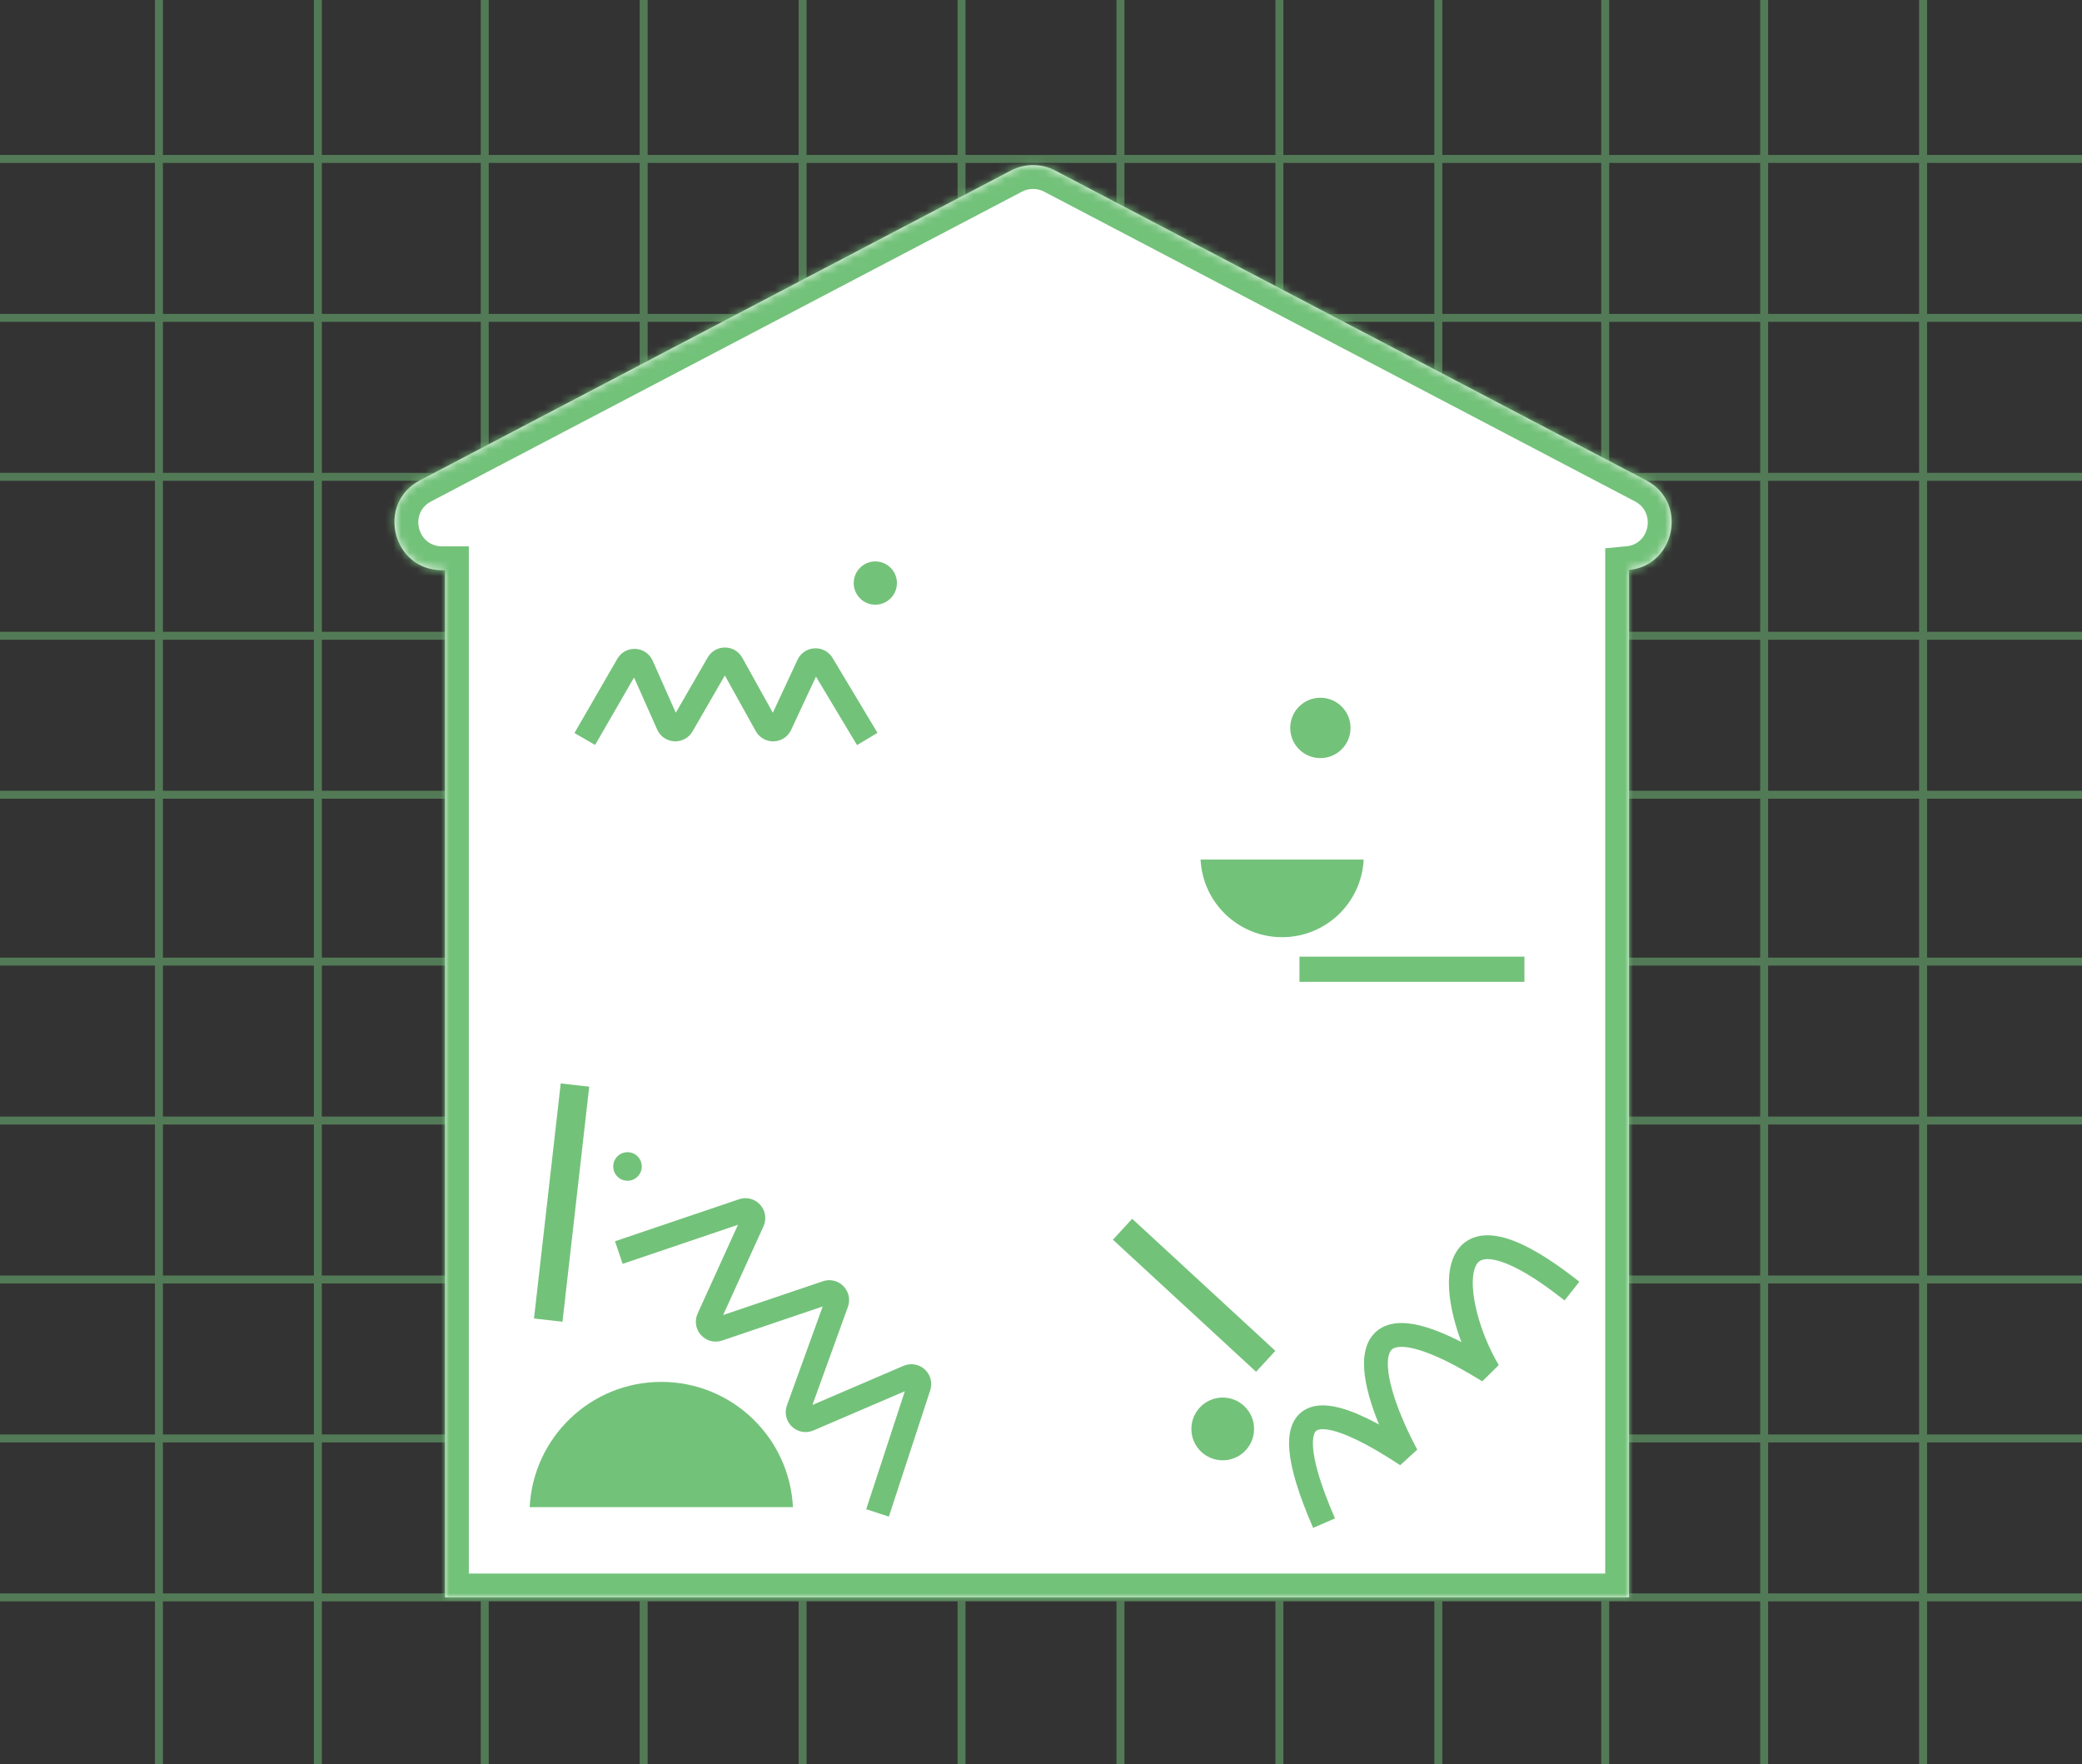 <svg width="262" height="222" viewBox="0 0 262 222" fill="none" xmlns="http://www.w3.org/2000/svg">
<rect x="0" y="0" width="262" height="222" fill="#333333" stroke="none"/>
<g opacity="0.5">
<path d="M0 20H262" stroke="#73C27A"/>
<path d="M0 40H262" stroke="#73C27A"/>
<path d="M0 60H262" stroke="#73C27A"/>
<path d="M0 80H262" stroke="#73C27A"/>
<path d="M0 100H262" stroke="#73C27A"/>
<path d="M0 121H262" stroke="#73C27A"/>
<path d="M0 141H262" stroke="#73C27A"/>
<path d="M0 161H262" stroke="#73C27A"/>
<path d="M0 181H262" stroke="#73C27A"/>
<path d="M0 201H262" stroke="#73C27A"/>
<path d="M222 0L222 222" stroke="#73C27A"/>
<path d="M242 0L242 222" stroke="#73C27A"/>
<path d="M20 0L20 222" stroke="#73C27A"/>
<path d="M202 0L202 222" stroke="#73C27A"/>
<path d="M181 0L181 222" stroke="#73C27A"/>
<path d="M161 0L161 222" stroke="#73C27A"/>
<path d="M141 0L141 222" stroke="#73C27A"/>
<path d="M121 0L121 222" stroke="#73C27A"/>
<path d="M101 0L101 222" stroke="#73C27A"/>
<path d="M81 0L81 222" stroke="#73C27A"/>
<path d="M61 0L61 222" stroke="#73C27A"/>
<path d="M40 0L40 222" stroke="#73C27A"/>
</g>
<mask id="path-23-inside-1_1052_10737" fill="white">
<path fill-rule="evenodd" clip-rule="evenodd" d="M132.785 21.46C131.041 20.546 128.959 20.546 127.214 21.46L52.858 60.436C47.305 63.346 49.374 71.75 55.643 71.75H56V201H205V71.72C210.761 71.168 212.5 63.245 207.142 60.436L132.785 21.46Z"/>
</mask>
<path fill-rule="evenodd" clip-rule="evenodd" d="M132.785 21.46C131.041 20.546 128.959 20.546 127.214 21.46L52.858 60.436C47.305 63.346 49.374 71.75 55.643 71.75H56V201H205V71.72C210.761 71.168 212.5 63.245 207.142 60.436L132.785 21.46Z" fill="white"/>
<path d="M127.214 21.46L125.822 18.803L125.822 18.803L127.214 21.46ZM132.785 21.46L134.178 18.803L134.178 18.803L132.785 21.46ZM52.858 60.436L51.465 57.779L51.465 57.779L52.858 60.436ZM56 71.75H59V68.75H56V71.75ZM56 201H53V204H56V201ZM205 201V204H208V201H205ZM205 71.72L204.714 68.733L202 68.993V71.72H205ZM207.142 60.436L205.749 63.093L205.749 63.093L207.142 60.436ZM128.607 24.117C129.479 23.66 130.52 23.66 131.393 24.117L134.178 18.803C131.562 17.431 128.438 17.431 125.822 18.803L128.607 24.117ZM54.251 63.093L128.607 24.117L125.822 18.803L51.465 57.779L54.251 63.093ZM55.643 68.75C52.509 68.75 51.474 64.548 54.251 63.093L51.465 57.779C43.136 62.145 46.239 74.75 55.643 74.75V68.75ZM56 68.75H55.643V74.75H56V68.75ZM59 201V71.75H53V201H59ZM205 198H56V204H205V198ZM202 71.72V201H208V71.72H202ZM205.749 63.093C208.394 64.479 207.585 68.458 204.714 68.733L205.286 74.706C213.937 73.877 216.606 62.01 208.535 57.779L205.749 63.093ZM131.393 24.117L205.749 63.093L208.535 57.779L134.178 18.803L131.393 24.117Z" fill="#73C27A" mask="url(#path-23-inside-1_1052_10737)"/>
<path d="M166.619 191.659C163.105 183.564 159.511 171.576 177.03 183.115C172.365 174.452 168.344 160.791 187.319 172.538C182.438 164.398 180.202 148.519 197.813 162.46" stroke="#73C27A" stroke-width="3"/>
<rect width="3.607" height="29.756" transform="matrix(0.994 0.113 -0.113 0.994 70.562 136.33)" fill="#73C27A"/>
<rect width="3.579" height="24.513" transform="matrix(0.677 -0.736 0.735 0.678 140.049 155.993)" fill="#73C27A"/>
<path d="M110.429 190.373L115.637 174.473C115.905 173.655 115.084 172.902 114.294 173.242L101.77 178.618C100.966 178.963 100.138 178.181 100.436 177.358L105.292 163.93C105.577 163.141 104.825 162.373 104.031 162.642L90.388 167.263C89.558 167.544 88.795 166.698 89.157 165.901L94.714 153.684C95.077 152.887 94.313 152.042 93.484 152.322L77.873 157.61" stroke="#73C27A" stroke-width="3"/>
<ellipse cx="78.965" cy="146.779" rx="1.795" ry="1.797" fill="#73C27A"/>
<ellipse cx="153.868" cy="179.805" rx="3.945" ry="3.948" fill="#73C27A"/>
<path fill-rule="evenodd" clip-rule="evenodd" d="M66.657 189.647H99.783C99.349 180.869 92.099 173.885 83.22 173.885C74.341 173.885 67.091 180.869 66.657 189.647Z" fill="#73C27A"/>
<path fill-rule="evenodd" clip-rule="evenodd" d="M171.606 108.161L151.081 108.161C151.349 113.601 155.841 117.928 161.343 117.928C166.845 117.928 171.337 113.601 171.606 108.161Z" fill="#73C27A"/>
<rect x="191.834" y="120.376" width="3.169" height="28.307" transform="rotate(90 191.834 120.376)" fill="#73C27A"/>
<ellipse cx="166.158" cy="91.596" rx="3.795" ry="3.798" fill="#73C27A"/>
<ellipse cx="110.151" cy="73.368" rx="2.72" ry="2.722" fill="#73C27A"/>
<path d="M109.136 92.987L103.485 83.562C103.073 82.874 102.06 82.927 101.721 83.653L98.198 91.209C97.853 91.95 96.814 91.986 96.418 91.272L92.098 83.491C91.721 82.811 90.746 82.803 90.358 83.476L85.85 91.285C85.441 91.993 84.401 91.938 84.07 91.191L80.762 83.743C80.43 82.996 79.391 82.941 78.982 83.648L73.591 92.987" stroke="#73C27A" stroke-width="3"/>
</svg>
